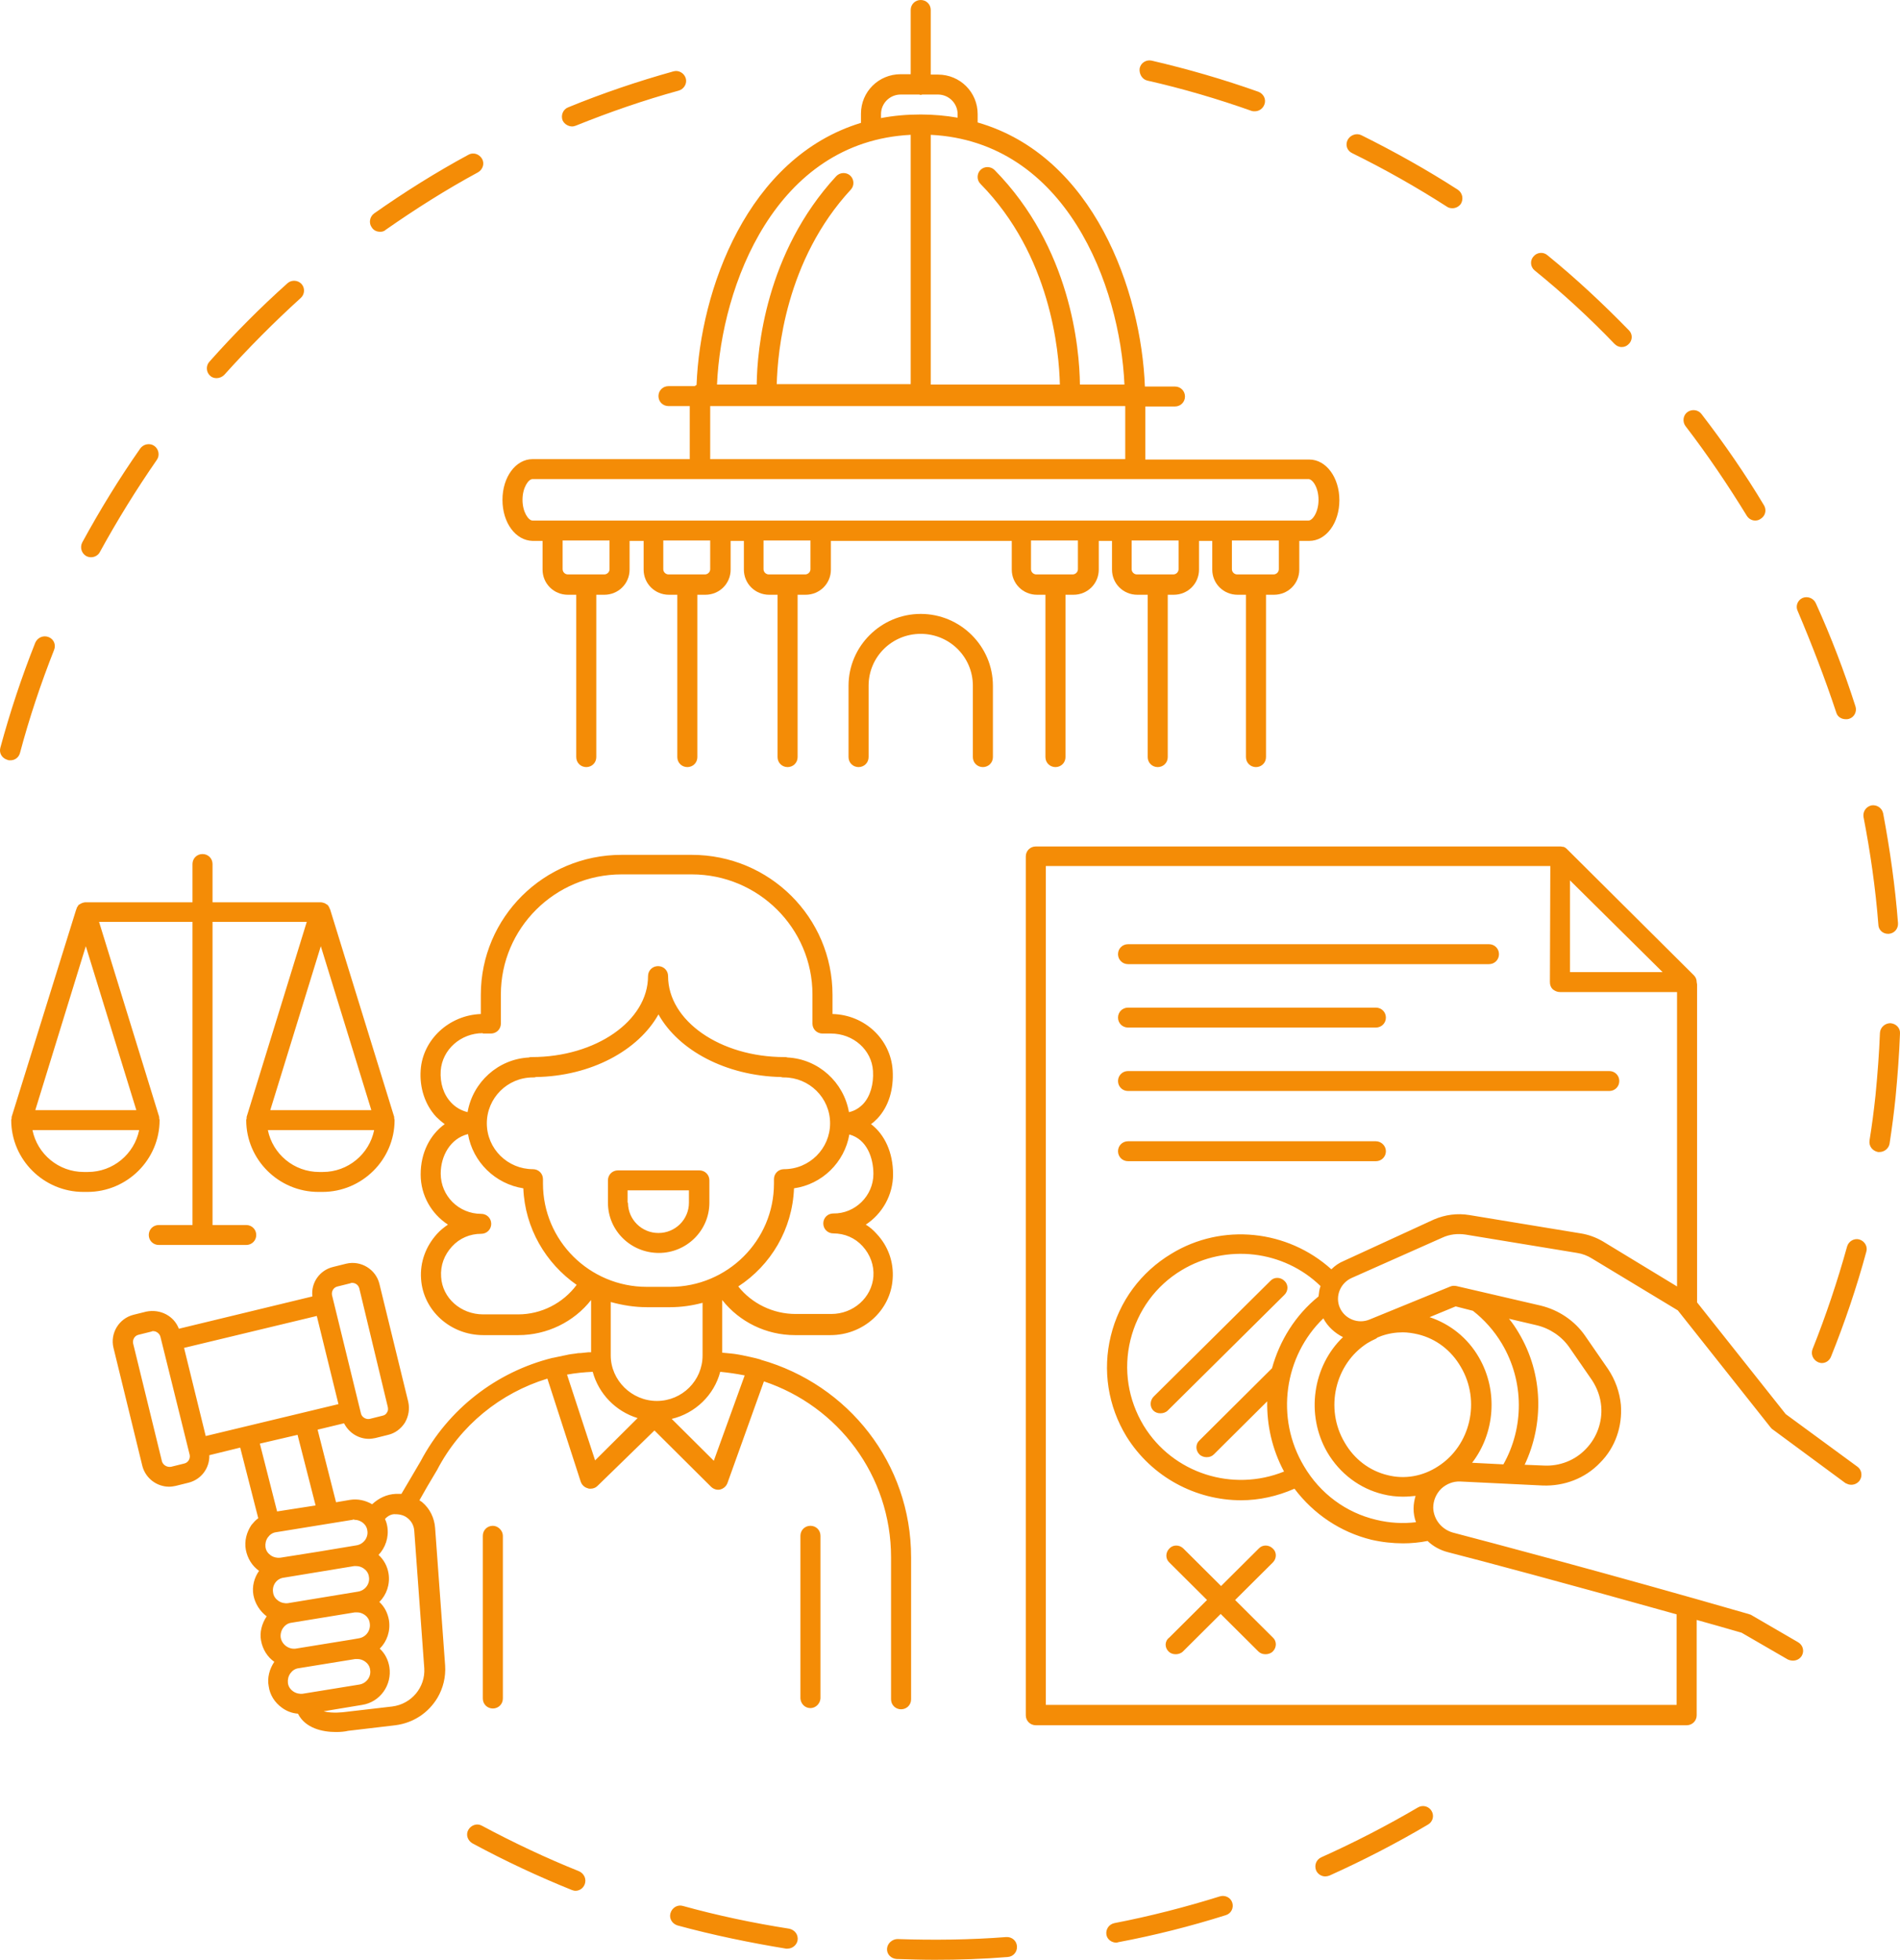 <svg width="127" height="131" viewBox="0 0 127 131" fill="none" xmlns="http://www.w3.org/2000/svg">
<path d="M102.581 18.078C102.286 17.838 102.259 17.412 102.5 17.145C102.742 16.852 103.171 16.825 103.439 17.065C105.342 18.611 107.164 20.318 108.88 22.078C109.148 22.344 109.121 22.771 108.853 23.011C108.719 23.144 108.558 23.198 108.397 23.198C108.21 23.198 108.049 23.118 107.915 22.984C106.253 21.251 104.457 19.598 102.581 18.078ZM90.385 10.239C92.556 11.306 94.674 12.505 96.711 13.812C96.818 13.892 96.952 13.919 97.086 13.919C97.3 13.919 97.515 13.812 97.649 13.625C97.837 13.305 97.756 12.905 97.461 12.692C95.397 11.359 93.199 10.132 91.001 9.039C90.68 8.879 90.278 9.012 90.09 9.332C89.902 9.679 90.036 10.079 90.385 10.239ZM116.76 34.477C116.895 34.69 117.109 34.797 117.323 34.797C117.431 34.797 117.565 34.77 117.672 34.69C117.994 34.503 118.101 34.103 117.913 33.783C116.653 31.677 115.233 29.624 113.732 27.677C113.517 27.384 113.088 27.331 112.793 27.544C112.499 27.757 112.445 28.184 112.659 28.477C114.134 30.397 115.501 32.423 116.76 34.477ZM76.688 5.386C79.046 5.919 81.405 6.613 83.657 7.413C83.737 7.439 83.818 7.439 83.871 7.439C84.139 7.439 84.407 7.279 84.515 6.986C84.649 6.639 84.461 6.266 84.112 6.133C81.781 5.306 79.395 4.613 76.983 4.053C76.634 3.973 76.259 4.186 76.178 4.56C76.125 4.933 76.339 5.306 76.688 5.386ZM126.196 62.42C126.223 62.42 126.223 62.42 126.249 62.42C126.625 62.394 126.893 62.074 126.866 61.7C126.678 59.247 126.33 56.794 125.874 54.368C125.794 53.995 125.445 53.781 125.097 53.834C124.721 53.914 124.507 54.261 124.561 54.608C125.016 56.954 125.365 59.381 125.552 61.78C125.552 62.154 125.847 62.42 126.196 62.42ZM122.738 47.622C122.818 47.915 123.086 48.075 123.381 48.075C123.462 48.075 123.515 48.075 123.596 48.048C123.944 47.942 124.132 47.569 124.025 47.222C123.274 44.875 122.389 42.556 121.371 40.316C121.21 39.969 120.808 39.836 120.486 39.969C120.138 40.129 120.004 40.529 120.165 40.849C121.103 43.062 121.987 45.355 122.738 47.622ZM123.462 83.325C122.818 85.645 122.041 87.964 121.156 90.177C121.022 90.524 121.183 90.897 121.532 91.057C121.612 91.084 121.693 91.111 121.773 91.111C122.041 91.111 122.282 90.951 122.389 90.684C123.301 88.418 124.105 86.045 124.748 83.671C124.855 83.325 124.641 82.952 124.266 82.845C123.944 82.765 123.569 82.952 123.462 83.325ZM126.357 68.393C126.008 68.393 125.686 68.66 125.66 69.033C125.606 70.419 125.499 71.806 125.365 73.193C125.258 74.206 125.124 75.246 124.963 76.232C124.909 76.606 125.15 76.925 125.526 77.005C125.552 77.005 125.606 77.005 125.633 77.005C125.954 77.005 126.249 76.766 126.303 76.446C126.464 75.406 126.598 74.366 126.705 73.326C126.839 71.913 126.946 70.499 127 69.086C127.027 68.713 126.732 68.42 126.357 68.393ZM0.509 50.795C0.563 50.822 0.616 50.822 0.697 50.822C0.992 50.822 1.26 50.635 1.34 50.315C1.957 47.995 2.734 45.675 3.618 43.436C3.752 43.089 3.592 42.716 3.243 42.582C2.895 42.449 2.519 42.609 2.359 42.956C1.447 45.249 0.67 47.595 0.027 49.968C-0.081 50.342 0.134 50.688 0.509 50.795ZM14.474 25.277C14.662 25.277 14.85 25.197 14.984 25.064C16.592 23.278 18.307 21.544 20.103 19.918C20.371 19.678 20.398 19.251 20.157 18.985C19.916 18.718 19.487 18.691 19.219 18.931C17.369 20.585 15.627 22.344 13.992 24.184C13.751 24.451 13.777 24.878 14.045 25.117C14.153 25.224 14.313 25.277 14.474 25.277ZM5.763 37.169C5.87 37.223 5.977 37.249 6.084 37.249C6.326 37.249 6.567 37.116 6.674 36.903C7.827 34.797 9.113 32.717 10.48 30.744C10.695 30.45 10.614 30.024 10.32 29.81C10.025 29.597 9.596 29.677 9.381 29.97C7.961 31.997 6.674 34.103 5.495 36.263C5.334 36.583 5.441 36.983 5.763 37.169ZM25.41 15.492C25.545 15.492 25.679 15.465 25.786 15.358C27.769 13.972 29.833 12.665 31.951 11.519C32.273 11.332 32.407 10.932 32.219 10.612C32.031 10.292 31.629 10.159 31.308 10.346C29.136 11.519 27.019 12.852 25.009 14.265C24.714 14.479 24.633 14.905 24.848 15.198C24.982 15.412 25.196 15.492 25.41 15.492ZM38.25 8.452C38.33 8.452 38.411 8.426 38.491 8.399C40.743 7.493 43.048 6.693 45.38 6.053C45.728 5.946 45.943 5.573 45.836 5.226C45.728 4.88 45.353 4.666 45.005 4.773C42.619 5.439 40.26 6.239 37.982 7.173C37.633 7.306 37.473 7.706 37.607 8.053C37.741 8.319 38.009 8.452 38.25 8.452ZM94.781 120.814C92.69 122.041 90.519 123.161 88.321 124.147C87.972 124.307 87.838 124.681 87.972 125.027C88.08 125.267 88.321 125.427 88.589 125.427C88.669 125.427 88.776 125.401 88.857 125.374C91.109 124.361 93.333 123.214 95.451 121.961C95.772 121.774 95.88 121.374 95.692 121.054C95.504 120.734 95.102 120.628 94.781 120.814ZM52.537 130.253C52.564 130.253 52.617 130.253 52.644 130.253C52.966 130.253 53.261 130.013 53.314 129.693C53.368 129.32 53.127 129 52.751 128.92C50.366 128.547 47.953 128.04 45.648 127.4C45.3 127.294 44.924 127.507 44.817 127.88C44.71 128.227 44.924 128.6 45.3 128.707C47.658 129.347 50.097 129.853 52.537 130.253ZM74.731 129.827C77.143 129.374 79.583 128.76 81.941 128.014C82.29 127.907 82.478 127.534 82.37 127.187C82.263 126.84 81.888 126.654 81.539 126.76C79.234 127.48 76.849 128.094 74.49 128.547C74.114 128.627 73.9 128.974 73.954 129.32C74.007 129.64 74.302 129.853 74.624 129.853C74.65 129.853 74.677 129.853 74.731 129.827ZM67.252 129.48C64.84 129.667 62.401 129.693 59.988 129.613C59.667 129.613 59.318 129.88 59.291 130.253C59.265 130.627 59.56 130.92 59.935 130.947C60.793 130.973 61.65 131 62.481 131C64.116 131 65.751 130.947 67.36 130.813C67.735 130.787 68.003 130.467 67.976 130.093C67.949 129.72 67.628 129.453 67.252 129.48ZM38.223 126.334C38.303 126.36 38.384 126.387 38.464 126.387C38.732 126.387 38.974 126.227 39.081 125.961C39.215 125.614 39.054 125.241 38.706 125.081C36.508 124.201 34.31 123.161 32.219 122.041C31.897 121.854 31.495 121.988 31.308 122.308C31.12 122.628 31.254 123.027 31.576 123.214C33.747 124.387 35.971 125.427 38.223 126.334ZM113.437 87.058L119.361 94.524L124.159 98.043C124.453 98.257 124.507 98.683 124.293 98.977C124.105 99.217 123.81 99.297 123.542 99.217C123.488 99.19 123.408 99.163 123.354 99.137L118.476 95.537C118.422 95.51 118.396 95.457 118.342 95.404L112.15 87.591L106.414 84.125C106.119 83.938 105.771 83.805 105.422 83.751L97.971 82.525C97.434 82.445 96.898 82.498 96.389 82.738L90.331 85.431C89.581 85.778 89.232 86.658 89.554 87.404C89.876 88.151 90.76 88.524 91.537 88.204L96.952 85.991C97.086 85.938 97.22 85.938 97.354 85.965L102.983 87.271C104.189 87.564 105.261 88.284 105.958 89.298L107.486 91.511C107.969 92.231 108.263 93.057 108.344 93.91C108.451 95.35 107.969 96.763 106.95 97.777C105.958 98.817 104.564 99.35 103.117 99.297L97.622 99.03C97.14 99.003 96.684 99.19 96.335 99.51C95.987 99.856 95.799 100.31 95.799 100.79C95.826 101.563 96.362 102.23 97.113 102.443C99.847 103.163 107.245 105.109 116.868 107.882C116.921 107.909 116.975 107.909 117.029 107.936L120.057 109.696L120.191 109.775C120.513 109.962 120.62 110.362 120.433 110.682C120.299 110.895 120.084 111.002 119.843 111.002C119.736 111.002 119.602 110.975 119.495 110.922L116.412 109.136C115.393 108.842 114.375 108.549 113.41 108.282V114.655C113.41 115.028 113.115 115.322 112.74 115.322H69.236C68.861 115.322 68.566 115.028 68.566 114.655V57.248C68.566 56.874 68.861 56.581 69.236 56.581H104.27C104.296 56.581 104.296 56.581 104.323 56.581C104.377 56.581 104.43 56.608 104.511 56.608C104.538 56.608 104.564 56.608 104.564 56.634C104.645 56.661 104.698 56.714 104.752 56.768L113.222 65.193C113.356 65.327 113.41 65.487 113.41 65.647C113.41 65.7 113.437 65.753 113.437 65.807V87.058ZM97.3 87.324L95.558 88.044C96.925 88.498 98.105 89.431 98.855 90.737C100.168 93.004 99.9 95.83 98.399 97.777L100.49 97.883C101.857 95.457 101.911 92.364 100.383 89.804C99.874 88.951 99.204 88.204 98.453 87.618L97.3 87.324ZM102.688 88.578L100.865 88.151C101.107 88.444 101.321 88.764 101.509 89.084C103.171 91.857 103.197 95.19 101.911 97.91L103.197 97.963C104.243 98.017 105.288 97.617 106.012 96.844C106.736 96.097 107.111 95.057 107.03 94.017C106.977 93.377 106.762 92.791 106.414 92.257L104.886 90.044C104.377 89.324 103.599 88.791 102.688 88.578ZM91.966 89.484C91.779 89.564 91.591 89.671 91.403 89.778C89.232 91.164 88.535 94.15 89.876 96.417C90.519 97.537 91.537 98.31 92.744 98.603C93.896 98.897 95.102 98.683 96.121 98.017C98.292 96.63 98.989 93.644 97.649 91.377C97.005 90.257 95.987 89.484 94.781 89.191C94.432 89.111 94.084 89.058 93.762 89.058C93.28 89.058 92.797 89.138 92.341 89.298L92.073 89.404C92.02 89.458 91.993 89.458 91.966 89.484ZM88.455 88.124C85.855 90.631 85.212 94.764 87.168 98.017C88.24 99.83 89.956 101.11 91.993 101.59C92.878 101.803 93.762 101.856 94.647 101.75C94.54 101.456 94.486 101.163 94.486 100.843C94.486 100.55 94.54 100.256 94.62 99.99C94.352 100.016 94.084 100.043 93.789 100.043C93.333 100.043 92.878 99.99 92.449 99.883C90.894 99.51 89.554 98.497 88.723 97.084C87.249 94.55 87.758 91.297 89.768 89.378C89.232 89.111 88.75 88.684 88.455 88.124ZM88.267 85.965C85.801 83.565 81.968 83.112 78.993 84.898C77.251 85.938 76.044 87.618 75.562 89.564C75.079 91.537 75.401 93.564 76.446 95.297C78.403 98.497 82.397 99.75 85.828 98.363C85.024 96.87 84.675 95.244 84.702 93.671L81.137 97.217C81.003 97.35 80.842 97.403 80.655 97.403C80.494 97.403 80.306 97.35 80.172 97.217C79.904 96.95 79.904 96.523 80.172 96.284L85.024 91.457C85.533 89.618 86.579 87.911 88.133 86.658C88.16 86.418 88.187 86.178 88.267 85.965ZM95.853 81.512C96.603 81.192 97.408 81.085 98.212 81.218L105.663 82.445C106.173 82.525 106.682 82.712 107.138 82.978L112.097 85.991V66.313H104.27C104.082 66.313 103.921 66.233 103.787 66.127C103.653 65.993 103.599 65.833 103.599 65.647L103.626 57.887H69.906V113.962H112.07V107.909C104.645 105.829 99.07 104.336 96.764 103.749C96.255 103.616 95.772 103.349 95.424 103.003C94.888 103.11 94.325 103.163 93.789 103.163C93.092 103.163 92.368 103.083 91.671 102.923C89.608 102.416 87.812 101.216 86.525 99.51C85.372 100.016 84.166 100.283 82.96 100.283C79.931 100.283 76.983 98.737 75.294 96.017C74.061 93.99 73.686 91.591 74.249 89.298C74.811 86.978 76.259 85.031 78.296 83.805C81.7 81.725 86.069 82.205 88.991 84.845C89.232 84.605 89.5 84.418 89.822 84.285L95.853 81.512ZM104.94 58.847V64.98H111.132L104.94 58.847ZM75.401 64.447H99.525C99.9 64.447 100.195 64.153 100.195 63.78C100.195 63.407 99.9 63.114 99.525 63.114H75.401C75.026 63.114 74.731 63.407 74.731 63.78C74.731 64.153 75.026 64.447 75.401 64.447ZM75.401 68.686H91.966C92.341 68.686 92.636 68.393 92.636 68.02C92.636 67.647 92.341 67.353 91.966 67.353H75.401C75.026 67.353 74.731 67.647 74.731 68.02C74.731 68.393 75.026 68.686 75.401 68.686ZM91.966 76.286H75.401C75.026 76.286 74.731 76.579 74.731 76.952C74.731 77.326 75.026 77.619 75.401 77.619H91.966C92.341 77.619 92.636 77.326 92.636 76.952C92.636 76.579 92.315 76.286 91.966 76.286ZM108.237 72.259C108.237 71.886 107.942 71.593 107.567 71.593H75.401C75.026 71.593 74.731 71.886 74.731 72.259C74.731 72.633 75.026 72.926 75.401 72.926H107.567C107.942 72.926 108.237 72.633 108.237 72.259ZM77.09 94.284C77.224 94.417 77.385 94.47 77.572 94.47C77.733 94.47 77.921 94.417 78.055 94.284L85.855 86.551C86.123 86.285 86.123 85.858 85.855 85.618C85.587 85.351 85.158 85.351 84.917 85.618L77.117 93.35C76.849 93.617 76.849 94.044 77.09 94.284ZM78.108 110.389C78.242 110.522 78.403 110.575 78.591 110.575C78.752 110.575 78.939 110.522 79.073 110.389L81.593 107.882L84.112 110.389C84.247 110.522 84.407 110.575 84.595 110.575C84.756 110.575 84.944 110.522 85.078 110.389C85.346 110.122 85.346 109.696 85.078 109.456L82.558 106.949L85.078 104.443C85.346 104.176 85.346 103.749 85.078 103.509C84.809 103.243 84.381 103.243 84.139 103.509L81.62 106.016L79.1 103.509C78.832 103.243 78.403 103.243 78.162 103.509C77.894 103.776 77.894 104.203 78.162 104.443L80.681 106.949L78.162 109.456C77.84 109.696 77.84 110.122 78.108 110.389ZM5.146 60.66C5.173 60.607 5.2 60.581 5.227 60.527C5.254 60.501 5.254 60.474 5.28 60.474C5.334 60.447 5.361 60.42 5.414 60.394C5.441 60.394 5.468 60.367 5.468 60.367C5.548 60.34 5.629 60.314 5.709 60.314H12.866V57.754C12.866 57.381 13.161 57.087 13.536 57.087C13.911 57.087 14.206 57.381 14.206 57.754V60.314H21.444C21.524 60.314 21.604 60.34 21.685 60.367C21.712 60.367 21.738 60.394 21.738 60.394C21.792 60.42 21.819 60.447 21.872 60.474C21.899 60.501 21.926 60.501 21.926 60.527C21.953 60.554 21.98 60.607 22.006 60.66C22.033 60.687 22.033 60.714 22.033 60.74L22.06 60.767L26.349 74.659C26.349 74.686 26.349 74.712 26.349 74.739C26.349 74.792 26.375 74.819 26.375 74.872C26.375 77.512 24.204 79.672 21.551 79.672H21.283C18.629 79.672 16.458 77.512 16.458 74.872C16.458 74.819 16.485 74.792 16.485 74.739C16.485 74.712 16.485 74.686 16.485 74.659L20.505 61.62H14.206V81.885H16.458C16.833 81.885 17.128 82.178 17.128 82.552C17.128 82.925 16.833 83.218 16.458 83.218H10.614C10.239 83.218 9.944 82.925 9.944 82.552C9.944 82.178 10.239 81.885 10.614 81.885H12.866V61.62H6.621L10.641 74.659C10.641 74.686 10.641 74.712 10.641 74.739C10.641 74.792 10.668 74.819 10.668 74.872C10.668 77.512 8.497 79.672 5.843 79.672H5.575C2.922 79.672 0.75 77.512 0.75 74.872C0.75 74.819 0.777 74.792 0.777 74.739C0.777 74.712 0.777 74.686 0.777 74.659L5.093 60.794C5.093 60.794 5.093 60.767 5.119 60.767C5.119 60.714 5.119 60.687 5.146 60.66ZM21.578 78.339C23.266 78.339 24.687 77.139 25.009 75.539H17.905C18.227 77.139 19.648 78.339 21.336 78.339H21.578ZM24.821 74.206L21.444 63.247L18.066 74.206H24.821ZM5.602 78.339H5.87C7.559 78.339 8.979 77.139 9.301 75.539H2.171C2.493 77.139 3.913 78.339 5.602 78.339ZM9.113 74.206L5.736 63.247L2.359 74.206H9.113ZM11.955 88.818L20.881 86.658C20.773 85.751 21.363 84.898 22.274 84.685L23.132 84.471C24.124 84.231 25.116 84.845 25.357 85.805L27.287 93.697C27.394 94.177 27.314 94.657 27.072 95.084C26.804 95.51 26.402 95.804 25.947 95.91L25.089 96.124C24.955 96.15 24.794 96.177 24.66 96.177C23.963 96.177 23.32 95.777 22.998 95.137L21.229 95.564L22.462 100.416L23.4 100.256C23.91 100.176 24.419 100.283 24.875 100.55C25.303 100.15 25.839 99.883 26.456 99.856C26.59 99.856 26.697 99.856 26.831 99.856C27.153 99.323 27.582 98.577 28.118 97.67C29.967 94.177 33.184 91.697 36.937 90.764H36.963C37.205 90.711 37.473 90.657 37.714 90.604C37.767 90.604 37.794 90.578 37.848 90.578C38.062 90.524 38.303 90.498 38.518 90.471C38.625 90.444 38.732 90.444 38.813 90.444C38.974 90.418 39.161 90.418 39.322 90.391C39.376 90.391 39.456 90.391 39.51 90.391V86.898C38.357 88.364 36.561 89.244 34.658 89.244H32.299C30.101 89.244 28.279 87.591 28.145 85.485C28.064 84.365 28.466 83.298 29.217 82.472C29.431 82.232 29.672 82.045 29.941 81.858C28.841 81.138 28.118 79.912 28.118 78.499C28.118 77.059 28.734 75.859 29.726 75.139C29.538 75.006 29.351 74.846 29.163 74.659C28.413 73.859 28.037 72.713 28.118 71.539C28.252 69.486 30.021 67.86 32.139 67.78V66.5C32.139 61.327 36.347 57.141 41.547 57.141H46.238C51.438 57.141 55.646 61.327 55.646 66.5V67.78C57.791 67.833 59.533 69.46 59.667 71.539C59.747 72.819 59.399 73.966 58.648 74.766C58.514 74.899 58.38 75.032 58.219 75.139C59.131 75.832 59.694 77.032 59.694 78.499C59.694 79.885 58.97 81.138 57.871 81.858C58.139 82.018 58.38 82.232 58.595 82.472C59.372 83.298 59.747 84.365 59.667 85.485C59.533 87.591 57.71 89.244 55.512 89.244H53.127C51.223 89.244 49.427 88.364 48.275 86.898V90.418C48.462 90.444 48.65 90.444 48.838 90.471C48.918 90.471 48.999 90.498 49.079 90.498C49.454 90.551 49.83 90.631 50.178 90.711C50.285 90.737 50.392 90.764 50.526 90.791C50.634 90.817 50.714 90.844 50.821 90.871C50.848 90.871 50.848 90.897 50.875 90.897C56.691 92.551 60.9 97.803 60.9 104.096V113.588C60.9 113.962 60.605 114.255 60.23 114.255C59.854 114.255 59.56 113.962 59.56 113.588V104.096C59.56 98.63 56.021 93.99 51.062 92.337L48.623 99.137C48.543 99.35 48.355 99.51 48.141 99.563C47.926 99.617 47.685 99.537 47.524 99.377L43.745 95.617L39.939 99.323C39.805 99.457 39.644 99.51 39.456 99.51C39.403 99.51 39.349 99.51 39.295 99.483C39.081 99.43 38.893 99.27 38.813 99.03L36.588 92.151C33.452 93.111 30.771 95.27 29.217 98.257C28.734 99.057 28.332 99.75 28.037 100.283C28.091 100.336 28.171 100.363 28.225 100.416C28.734 100.843 29.029 101.456 29.083 102.123L29.753 111.322C29.806 112.095 29.619 112.842 29.244 113.482C28.654 114.468 27.662 115.162 26.429 115.322L23.266 115.695C23.052 115.748 22.757 115.775 22.462 115.775C21.524 115.775 20.398 115.508 19.916 114.548C19.54 114.522 19.165 114.388 18.843 114.148C18.361 113.802 18.039 113.295 17.959 112.709C17.852 112.149 18.012 111.562 18.334 111.082C17.878 110.762 17.557 110.255 17.45 109.669C17.342 109.109 17.503 108.522 17.825 108.042C17.369 107.696 17.047 107.189 16.94 106.629C16.833 106.043 16.994 105.456 17.316 105.003C16.833 104.656 16.538 104.149 16.431 103.589C16.324 103.003 16.485 102.416 16.806 101.936C16.94 101.776 17.074 101.616 17.262 101.483L16.056 96.763L13.992 97.27C14.019 98.123 13.456 98.897 12.598 99.11L11.74 99.323C11.606 99.35 11.445 99.377 11.311 99.377C10.48 99.377 9.73 98.817 9.515 97.99L7.586 90.097C7.344 89.111 7.961 88.124 8.926 87.884L9.783 87.671C10.722 87.484 11.633 87.964 11.955 88.818ZM23.534 85.751C23.507 85.751 23.454 85.751 23.427 85.778L22.569 85.991C22.301 86.045 22.14 86.311 22.194 86.578L24.124 94.47C24.177 94.737 24.472 94.897 24.714 94.844L25.571 94.63C25.705 94.604 25.813 94.524 25.866 94.417C25.947 94.31 25.947 94.177 25.92 94.044L24.017 86.125C23.963 85.911 23.776 85.751 23.534 85.751ZM23.561 101.59L18.468 102.416C18.227 102.443 18.039 102.576 17.905 102.763C17.771 102.95 17.718 103.189 17.744 103.403C17.771 103.643 17.905 103.829 18.093 103.963C18.28 104.096 18.522 104.149 18.736 104.123L21.256 103.723L23.829 103.296C24.312 103.216 24.633 102.763 24.553 102.31C24.526 102.07 24.392 101.883 24.204 101.75C24.044 101.643 23.883 101.59 23.695 101.59C23.668 101.563 23.615 101.563 23.561 101.59ZM25.732 101.536C25.813 101.696 25.866 101.883 25.893 102.07C26 102.763 25.759 103.456 25.303 103.936C25.652 104.256 25.893 104.683 25.973 105.189C26.081 105.909 25.839 106.602 25.357 107.082C25.705 107.402 25.92 107.829 26 108.309C26.108 109.029 25.866 109.722 25.384 110.202C25.732 110.522 25.947 110.949 26.027 111.429C26.215 112.629 25.41 113.775 24.204 113.962L21.631 114.388C22.221 114.548 22.971 114.442 22.998 114.442L26.215 114.068C27.501 113.908 28.439 112.789 28.359 111.509L27.689 102.31C27.662 101.99 27.528 101.723 27.287 101.51C27.046 101.296 26.751 101.216 26.429 101.216C26.188 101.19 25.92 101.323 25.732 101.536ZM19.755 110.202L23.534 109.589L23.99 109.509C24.472 109.429 24.794 108.976 24.714 108.496C24.687 108.256 24.553 108.069 24.365 107.936C24.204 107.829 24.044 107.776 23.856 107.776C23.802 107.776 23.749 107.776 23.722 107.776L19.487 108.469C19.245 108.496 19.058 108.629 18.924 108.816C18.79 109.002 18.736 109.242 18.763 109.456C18.843 109.935 19.299 110.255 19.755 110.202ZM18.254 106.443C18.28 106.682 18.415 106.869 18.602 107.002C18.79 107.136 19.031 107.189 19.245 107.162L23.936 106.389C24.419 106.309 24.74 105.856 24.66 105.403C24.633 105.163 24.499 104.976 24.312 104.843C24.151 104.736 23.99 104.683 23.802 104.683C23.749 104.683 23.695 104.683 23.668 104.683L18.977 105.456C18.495 105.509 18.173 105.963 18.254 106.443ZM19.245 112.495C19.272 112.735 19.406 112.922 19.594 113.055C19.782 113.188 20.023 113.242 20.237 113.215L24.017 112.602C24.499 112.522 24.821 112.069 24.74 111.615C24.714 111.375 24.58 111.189 24.392 111.055C24.231 110.949 24.07 110.895 23.883 110.895C23.829 110.895 23.776 110.895 23.749 110.895L19.969 111.509C19.728 111.535 19.54 111.669 19.406 111.855C19.272 112.042 19.219 112.282 19.245 112.495ZM21.095 100.63L19.889 95.91L17.369 96.497L18.522 101.03L21.095 100.63ZM11.445 98.043L12.303 97.83C12.571 97.777 12.732 97.51 12.678 97.243L10.722 89.351C10.668 89.138 10.454 88.978 10.239 88.978C10.212 88.978 10.159 88.978 10.132 89.004L9.274 89.218C9.006 89.271 8.845 89.538 8.899 89.804L10.829 97.697C10.909 97.937 11.177 98.097 11.445 98.043ZM21.175 87.964L12.303 90.097L13.751 95.99L22.623 93.857L21.175 87.964ZM34.631 87.858C36.186 87.858 37.633 87.111 38.545 85.885C36.481 84.445 35.087 82.098 34.98 79.432C33.103 79.139 31.602 77.672 31.281 75.806C30.101 76.099 29.458 77.272 29.458 78.445C29.458 79.939 30.664 81.138 32.165 81.138C32.541 81.138 32.835 81.432 32.835 81.805C32.835 82.178 32.541 82.472 32.165 82.472C31.415 82.472 30.718 82.765 30.209 83.325C29.699 83.885 29.431 84.578 29.485 85.351C29.565 86.764 30.798 87.858 32.299 87.858H34.631ZM32.273 69.06C30.798 69.06 29.565 70.153 29.458 71.566C29.404 72.393 29.646 73.166 30.155 73.699C30.45 74.019 30.825 74.232 31.254 74.339C31.602 72.339 33.291 70.793 35.355 70.686C35.409 70.659 35.489 70.659 35.543 70.659C39.831 70.659 43.316 68.233 43.316 65.247C43.316 64.873 43.611 64.58 43.986 64.58C44.361 64.58 44.656 64.873 44.656 65.247C44.656 68.233 48.141 70.659 52.429 70.659C52.51 70.659 52.564 70.659 52.644 70.686C54.708 70.793 56.397 72.339 56.745 74.339C57.12 74.259 57.415 74.073 57.683 73.806C58.166 73.299 58.407 72.473 58.353 71.593C58.273 70.18 57.04 69.086 55.539 69.086H54.976C54.601 69.086 54.306 68.793 54.306 68.42V66.473C54.306 62.047 50.687 58.447 46.238 58.447H41.547C37.097 58.447 33.479 62.047 33.479 66.473V68.42C33.479 68.793 33.184 69.086 32.809 69.086H32.273V69.06ZM58.38 78.472C58.38 77.405 57.951 76.152 56.772 75.832C56.45 77.699 54.949 79.165 53.073 79.432C52.966 82.178 51.518 84.578 49.347 85.991C50.258 87.138 51.679 87.831 53.18 87.831H55.566C57.04 87.831 58.273 86.738 58.38 85.325C58.434 84.578 58.166 83.858 57.656 83.298C57.147 82.738 56.45 82.445 55.7 82.445C55.324 82.445 55.03 82.152 55.03 81.778C55.03 81.405 55.324 81.112 55.7 81.112C57.147 81.138 58.38 79.939 58.38 78.472ZM49.776 91.937C49.24 91.831 48.704 91.751 48.141 91.697C47.739 93.244 46.479 94.47 44.898 94.844L47.712 97.643L49.776 91.937ZM39.778 97.617L42.619 94.79C41.145 94.337 40.019 93.164 39.617 91.697C39.054 91.724 38.464 91.777 37.901 91.884L39.778 97.617ZM43.906 93.644C45.594 93.644 46.961 92.284 46.961 90.604V87.085C46.264 87.271 45.541 87.378 44.79 87.378H43.236C42.405 87.378 41.6 87.245 40.823 87.031V90.604C40.823 92.257 42.217 93.644 43.906 93.644ZM36.293 78.819V79.112C36.293 82.925 39.403 86.018 43.236 86.018H44.79C48.623 86.018 51.733 82.925 51.733 79.112V78.819C51.733 78.445 52.028 78.152 52.403 78.152C54.118 78.152 55.485 76.766 55.485 75.086C55.485 73.379 54.091 72.019 52.403 72.019C52.349 72.019 52.269 72.019 52.215 71.993C48.516 71.913 45.353 70.206 44.013 67.806C42.673 70.206 39.51 71.939 35.811 71.993C35.757 72.019 35.703 72.019 35.623 72.019C33.908 72.019 32.541 73.406 32.541 75.086C32.541 76.792 33.934 78.152 35.623 78.152C35.998 78.152 36.293 78.445 36.293 78.819ZM54.842 102.656C54.842 102.283 54.547 101.99 54.172 101.99C53.797 101.99 53.502 102.283 53.502 102.656V113.508V113.535C53.529 113.882 53.797 114.175 54.172 114.175C54.52 114.175 54.815 113.882 54.842 113.535V113.508V102.656ZM32.943 101.99C32.567 101.99 32.273 102.283 32.273 102.656V113.508V113.535C32.273 113.908 32.567 114.202 32.943 114.202C33.318 114.202 33.613 113.908 33.613 113.535V113.508V102.656C33.613 102.31 33.291 101.99 32.943 101.99ZM40.636 80.392V78.899C40.636 78.525 40.93 78.232 41.306 78.232H46.747C47.122 78.232 47.417 78.525 47.417 78.899V80.392C47.417 82.258 45.889 83.751 44.04 83.751C42.163 83.751 40.636 82.258 40.636 80.392ZM41.976 80.392C41.976 81.512 42.887 82.418 44.013 82.418C45.139 82.418 46.05 81.512 46.05 80.392V79.565H41.949V80.392H41.976ZM33.586 33.41C33.586 31.89 34.471 30.69 35.596 30.69H46.104V27.144H44.683C44.308 27.144 44.013 26.851 44.013 26.477C44.013 26.104 44.308 25.811 44.683 25.811H46.425C46.479 25.784 46.506 25.757 46.559 25.731C46.801 19.411 49.937 10.532 57.549 8.213V7.599C57.549 6.133 58.729 4.96 60.203 4.96H60.873V0.667C60.873 0.293 61.168 0 61.543 0C61.918 0 62.213 0.293 62.213 0.667V4.986H62.696C64.17 4.986 65.349 6.159 65.349 7.626V8.186C73.123 10.426 76.286 19.465 76.527 25.837H78.537C78.912 25.837 79.207 26.131 79.207 26.504C79.207 26.877 78.912 27.171 78.537 27.171H76.554V30.717H87.517C88.642 30.717 89.527 31.917 89.527 33.437C89.527 34.956 88.642 36.156 87.517 36.156H86.847V38.076C86.847 39.009 86.096 39.756 85.158 39.756H84.622V50.608C84.622 50.981 84.327 51.275 83.952 51.275C83.576 51.275 83.282 50.981 83.282 50.608V39.756H82.719C81.781 39.756 81.03 39.009 81.03 38.076V36.156H80.145V38.076C80.145 39.009 79.395 39.756 78.457 39.756H78.055V50.608C78.055 50.981 77.76 51.275 77.385 51.275C77.009 51.275 76.715 50.981 76.715 50.608V39.756H76.018C75.079 39.756 74.329 39.009 74.329 38.076V36.156H73.444V38.076C73.444 39.009 72.694 39.756 71.756 39.756H71.219V50.608C71.219 50.981 70.925 51.275 70.549 51.275C70.174 51.275 69.879 50.981 69.879 50.608V39.756H69.316C68.378 39.756 67.628 39.009 67.628 38.076V36.156H55.539V38.076C55.539 39.009 54.788 39.756 53.85 39.756H53.314V50.608C53.314 50.981 53.019 51.275 52.644 51.275C52.269 51.275 51.974 50.981 51.974 50.608V39.756H51.411C50.473 39.756 49.722 39.009 49.722 38.076V36.156H48.838V38.076C48.838 39.009 48.087 39.756 47.149 39.756H46.613V50.608C46.613 50.981 46.318 51.275 45.943 51.275C45.568 51.275 45.273 50.981 45.273 50.608V39.756H44.71C43.772 39.756 43.021 39.009 43.021 38.076V36.156H42.083V38.076C42.083 39.009 41.333 39.756 40.394 39.756H39.858V50.608C39.858 50.981 39.563 51.275 39.188 51.275C38.813 51.275 38.518 50.981 38.518 50.608V39.756H37.955C37.017 39.756 36.266 39.009 36.266 38.076V36.156H35.596C34.471 36.13 33.586 34.956 33.586 33.41ZM34.926 33.41C34.926 34.236 35.328 34.797 35.596 34.797H36.937H41.413H43.638H48.114H50.339H54.815H68.244H72.721H74.945H79.422H81.647H86.123H87.463C87.731 34.797 88.133 34.236 88.133 33.41C88.133 32.583 87.731 32.023 87.463 32.023H35.596C35.328 32.023 34.926 32.583 34.926 33.41ZM58.889 7.626V7.893C59.72 7.733 60.605 7.653 61.543 7.653C62.401 7.653 63.232 7.733 64.009 7.866V7.626C64.009 6.906 63.419 6.319 62.696 6.319H61.65C61.623 6.319 61.57 6.346 61.543 6.346C61.516 6.346 61.463 6.319 61.436 6.319H60.203C59.479 6.319 58.889 6.906 58.889 7.626ZM75.16 25.704C74.865 19.065 71.246 9.466 62.213 9.012V25.704H70.844C70.791 23.464 70.228 17.065 65.537 12.292C65.269 12.025 65.296 11.599 65.537 11.359C65.805 11.092 66.234 11.119 66.475 11.359C71.568 16.532 72.158 23.278 72.184 25.704H75.16ZM47.926 25.704H50.58C50.607 23.358 51.17 16.905 55.887 11.786C56.129 11.519 56.557 11.492 56.825 11.732C57.093 11.972 57.12 12.399 56.879 12.665C52.51 17.385 51.974 23.518 51.92 25.677H60.873V9.012C51.84 9.466 48.221 19.065 47.926 25.704ZM47.471 30.69H75.213V27.144H47.471V30.69ZM85.48 36.13H82.343V38.05C82.343 38.236 82.504 38.396 82.692 38.396H85.131C85.319 38.396 85.48 38.236 85.48 38.05V36.13ZM78.778 36.13H75.642V38.05C75.642 38.236 75.803 38.396 75.991 38.396H78.43C78.618 38.396 78.778 38.236 78.778 38.05V36.13ZM72.05 36.13H68.914V38.05C68.914 38.236 69.075 38.396 69.263 38.396H71.702C71.89 38.396 72.05 38.236 72.05 38.05V36.13ZM54.172 36.13H51.036V38.05C51.036 38.236 51.197 38.396 51.384 38.396H53.823C54.011 38.396 54.172 38.236 54.172 38.05V36.13ZM47.471 36.13H44.335V38.05C44.335 38.236 44.495 38.396 44.683 38.396H47.122C47.31 38.396 47.471 38.236 47.471 38.05V36.13ZM40.743 36.13H37.607V38.05C37.607 38.236 37.767 38.396 37.955 38.396H40.394C40.582 38.396 40.743 38.236 40.743 38.05V36.13ZM61.543 41.036C58.889 41.036 56.718 43.196 56.718 45.835V50.608C56.718 50.981 57.013 51.275 57.388 51.275C57.764 51.275 58.059 50.981 58.059 50.608V45.835C58.059 43.916 59.613 42.369 61.543 42.369C63.473 42.369 65.028 43.916 65.028 45.835V50.608C65.028 50.981 65.323 51.275 65.698 51.275C66.073 51.275 66.368 50.981 66.368 50.608V45.835C66.368 43.196 64.197 41.036 61.543 41.036Z" fill="#F48C06"/>
</svg>
